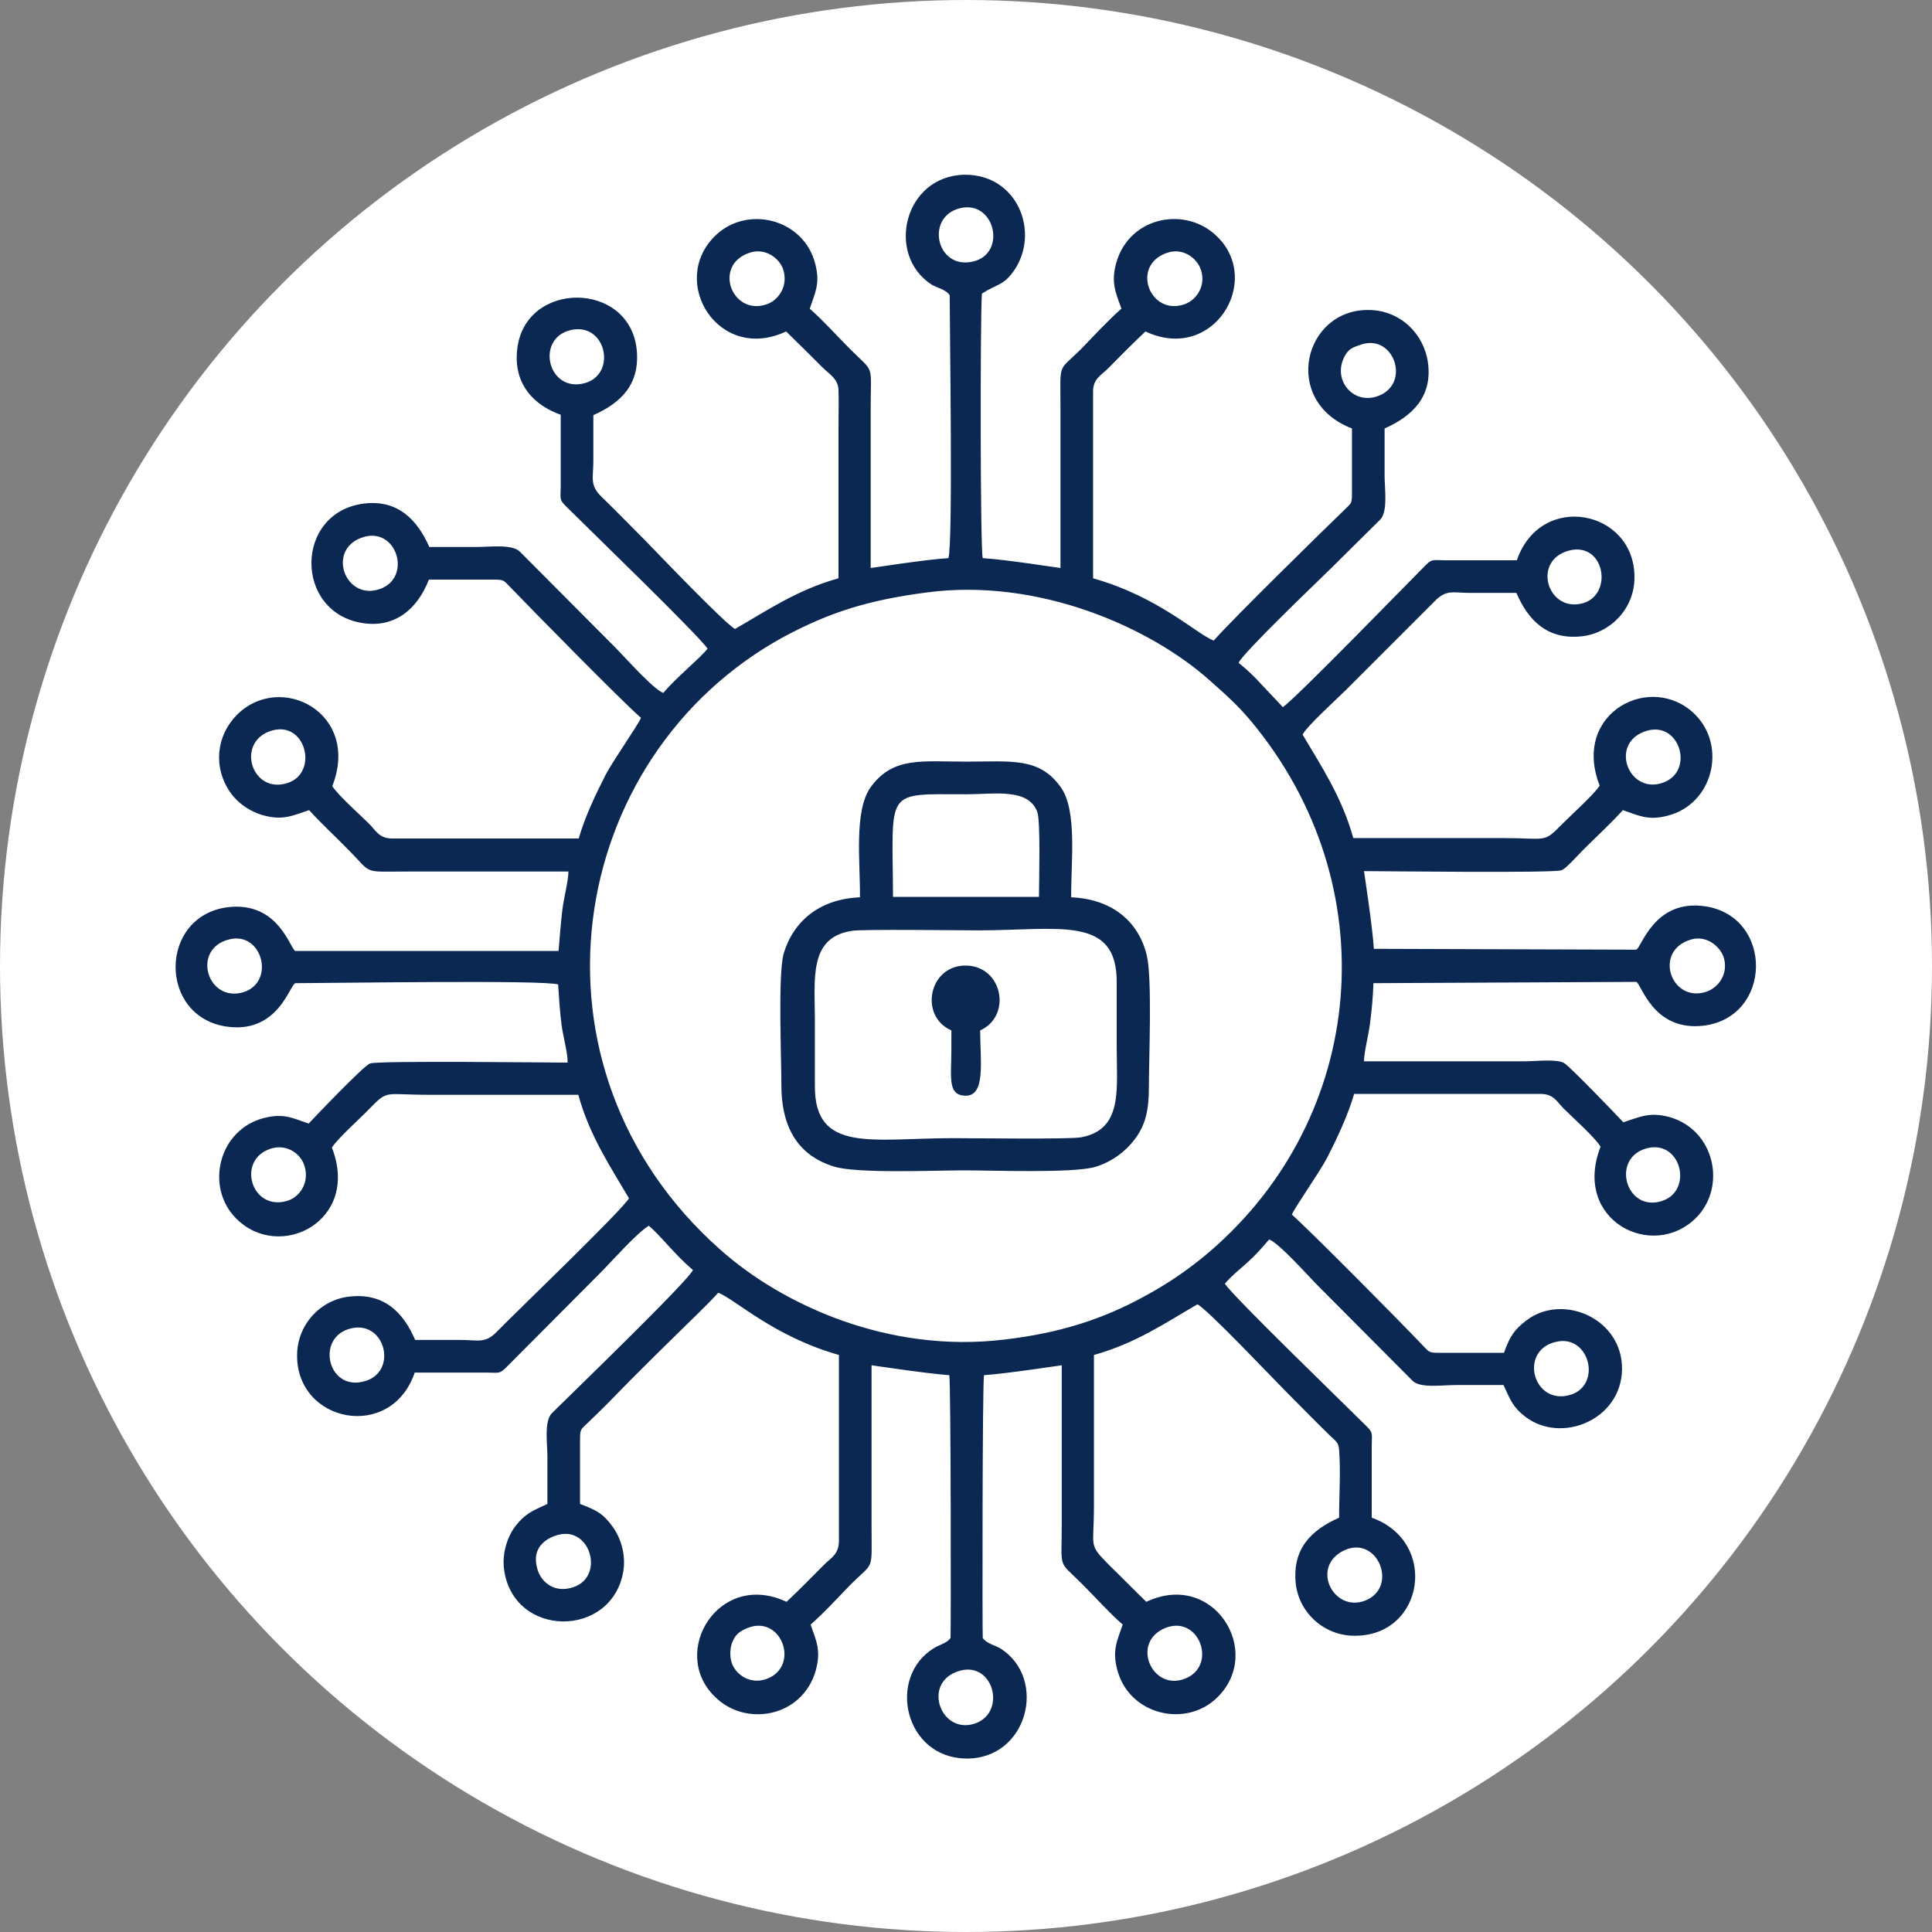 <svg xmlns="http://www.w3.org/2000/svg" xmlns:xlink="http://www.w3.org/1999/xlink" id="Layer_1" x="0px" y="0px" viewBox="0 0 45 45" style="enable-background:new 0 0 45 45;" xml:space="preserve"><rect x="0" y="0" width="45" height="45" fill="#808080" stroke="none"/> <style type="text/css"> .st0{fill-rule:evenodd;clip-rule:evenodd;fill:#FFFFFF;} .st1{fill-rule:evenodd;clip-rule:evenodd;fill:#0A2852;} </style> <g> <circle class="st0" cx="22.5" cy="22.5" r="22.5"></circle> <path class="st1" d="M22.12,6.88c0,0.78,0.08,5.79-0.03,6.12c-0.52,0.03-1.79,0.23-1.81,0.23c0-1.24,0-2.47,0-3.71 c0-1.08,0.1-0.81-0.48-1.39c-0.31-0.31-0.63-0.67-0.94-0.94c0.12-0.36,0.25-0.58,0.13-1.04c-0.27-1.07-1.61-1.38-2.34-0.65 c-1.08,1.07,0.09,2.96,1.66,2.22C18.6,8,18.88,8.28,19.17,8.57c0.14,0.14,0.35,0.25,0.36,0.51c0.01,0.27,0,0.59,0,0.87 c0,1.17,0,2.34,0,3.52c-0.97,0.27-1.66,0.75-2.41,1.18c-0.24-0.13-1.77-1.73-2.09-2.06c-0.35-0.35-0.67-0.68-1.02-1.02 c-0.28-0.27-0.19-0.44-0.19-0.83c0-0.36,0-0.71,0-1.07c0.65-0.29,1.09-0.72,1.01-1.53c-0.17-1.6-2.58-1.61-2.78-0.03 c-0.11,0.85,0.41,1.34,1.01,1.55v1.67c0,0.27-0.04,0.3,0.11,0.45c0.47,0.47,3.13,3.04,3.31,3.33c-0.18,0.23-0.71,0.65-1.03,1.03 c-0.23-0.08-0.92-0.86-1.14-1.08l-2.2-2.21c-0.18-0.18-0.69-0.11-1-0.11c-0.37,0-0.74,0-1.11,0c-0.28-0.63-0.73-1.11-1.53-1.01 c-1.61,0.21-1.62,2.52-0.04,2.78c0.78,0.13,1.3-0.34,1.56-1.01l1.51,0c0.24,0,0.23,0.02,0.36,0.15c0.5,0.52,2.64,2.7,3.07,3.07 c-0.07,0.17-0.64,0.98-0.82,1.32c-0.22,0.43-0.49,0.99-0.63,1.49l-4.35,0c-0.3,0-0.38-0.19-0.53-0.34c-0.2-0.2-0.73-0.67-0.86-0.88 c0.67-1.71-1.22-2.68-2.23-1.65c-0.47,0.48-0.56,1.22-0.13,1.82c0.16,0.22,0.43,0.42,0.75,0.51c0.47,0.13,0.7,0,1.07-0.12 c0.28,0.31,0.62,0.62,0.92,0.93c0.57,0.57,0.3,0.5,1.37,0.5c1.25,0,2.5,0,3.75,0c0,0.21-0.11,0.63-0.14,0.88 c-0.04,0.32-0.06,0.64-0.09,0.97H6.88c-0.12-0.03-0.38-1.16-1.57-1.02c-1.61,0.2-1.63,2.54-0.04,2.78 c1.21,0.18,1.48-0.98,1.61-1.01c0.78,0,5.79-0.08,6.12,0.03c0.02,0.32,0.04,0.63,0.08,0.94c0.03,0.25,0.15,0.67,0.14,0.88 c-0.41,0-4.41-0.05-4.6,0.02c-0.15,0.05-1.3,1.26-1.43,1.4c-0.36-0.12-0.58-0.25-1.04-0.13c-1.06,0.27-1.38,1.61-0.65,2.34 c1.01,1.02,2.9,0.06,2.23-1.65c0.13-0.21,0.66-0.68,0.86-0.89c0.46-0.47,0.34-0.34,1.4-0.34c1.16,0,2.32,0,3.48,0 c0.26,0.95,0.75,1.68,1.18,2.41c-0.13,0.25-2.66,2.68-3.08,3.11c-0.27,0.28-0.44,0.19-0.83,0.19c-0.36,0-0.71,0-1.07,0 c-0.28-0.65-0.73-1.1-1.53-1.01c-0.67,0.07-1.22,0.65-1.22,1.37c-0.01,1.57,2.19,2.01,2.74,0.4l1.67,0c0.27,0,0.3,0.04,0.45-0.11 l2.2-2.21c0.28-0.28,0.83-0.91,1.13-1.1c0.27,0.22,0.62,0.69,1.03,1.03c-0.08,0.23-2.98,3.03-3.29,3.34c-0.18,0.19-0.1,0.72-0.1,1 c0,0.37,0,0.74,0,1.11c-0.35,0.16-0.51,0.22-0.74,0.51c-0.18,0.23-0.32,0.62-0.27,1.01c0.21,1.61,2.52,1.62,2.78,0.04 c0.06-0.4-0.07-0.78-0.25-1.03c-0.22-0.3-0.36-0.38-0.76-0.53l0-1.51c0-0.24,0.03-0.23,0.15-0.35c0.36-0.34,0.68-0.67,1.02-1.02 c0.35-0.35,0.67-0.67,1.03-1.02c0.33-0.33,0.71-0.68,1.02-1.02c0.39,0.15,1.29,1.02,2.81,1.45l0,4.35 c-0.01,0.3-0.19,0.38-0.34,0.53c-0.3,0.3-0.58,0.59-0.88,0.87c-1.57-0.74-2.73,1.16-1.68,2.2c0.72,0.73,2.05,0.49,2.36-0.6 c0.13-0.47,0.01-0.7-0.12-1.07c0.3-0.26,0.63-0.62,0.92-0.92c0.57-0.57,0.5-0.29,0.5-1.37c0-1.25,0-2.5,0-3.75 c0.01,0,1.33,0.2,1.81,0.23c0.04,0.12,0.04,6.06,0.03,6.12c-0.07,0.12-0.29,0.17-0.39,0.24c-1.1,0.68-0.68,2.55,0.75,2.57 c1.43,0.02,1.91-1.85,0.81-2.56c-0.11-0.07-0.34-0.12-0.42-0.25c-0.01-0.05-0.01-5.99,0.03-6.12c0.49-0.03,1.8-0.23,1.81-0.23 c0,1.24,0,2.47,0,3.71c0,1.08-0.1,0.81,0.48,1.39c0.31,0.31,0.63,0.67,0.94,0.94c-0.12,0.36-0.25,0.58-0.13,1.04 c0.27,1.07,1.61,1.38,2.34,0.65c1.08-1.07-0.1-2.96-1.66-2.22c-0.29-0.28-0.56-0.56-0.86-0.85c-0.5-0.51-0.36-0.38-0.36-1.38 c0-1.17,0-2.34,0-3.52c0.97-0.27,1.67-0.75,2.41-1.18c0.25,0.13,1.76,1.73,2.09,2.06c0.35,0.35,0.67,0.68,1.02,1.02 c0.1,0.1,0.18,0.13,0.19,0.31c0.04,0.52,0,1.06,0,1.58c-0.65,0.29-1.09,0.72-1.01,1.53c0.07,0.67,0.65,1.22,1.37,1.22 c1.62,0.01,1.97-2.19,0.4-2.75l0-1.67c0-0.27,0.04-0.3-0.11-0.45c-0.47-0.47-3.13-3.04-3.31-3.33c0.15-0.18,0.34-0.33,0.52-0.49 c0.19-0.17,0.35-0.35,0.51-0.54c0.23,0.08,0.92,0.86,1.14,1.08l2.2,2.21c0.18,0.18,0.69,0.1,1.01,0.1c0.37,0,0.74,0,1.11,0 c0.16,0.35,0.22,0.52,0.51,0.74c0.84,0.64,2.23,0.07,2.25-1.1c0.02-1.18-1.37-1.79-2.22-1.15c-0.29,0.22-0.39,0.37-0.53,0.76 l-1.51,0c-0.24,0-0.23-0.02-0.36-0.15c-0.5-0.53-2.64-2.69-3.07-3.07c0.07-0.17,0.64-0.98,0.82-1.32c0.22-0.43,0.49-1,0.63-1.49 l4.35,0c0.3,0,0.38,0.19,0.53,0.34c0.2,0.2,0.73,0.67,0.86,0.89c-0.67,1.72,1.22,2.67,2.23,1.65c0.71-0.72,0.43-2.04-0.62-2.34 c-0.47-0.13-0.7,0-1.08,0.12c-0.12-0.13-1.24-1.3-1.38-1.38c-0.17-0.1-0.68-0.04-0.91-0.04c-1.25,0-2.5,0-3.75,0 c0-0.21,0.11-0.63,0.14-0.88c0.04-0.31,0.07-0.62,0.08-0.94l6.12-0.03c0.12,0.03,0.38,1.16,1.57,1.02c1.61-0.2,1.63-2.54,0.04-2.78 c-1.2-0.18-1.49,0.98-1.61,1.01L32,22.1c-0.03-0.5-0.23-1.81-0.23-1.81c0.41,0,4.41,0.05,4.6-0.02c0.1-0.03,0.39-0.36,0.49-0.46 c0.31-0.31,0.66-0.63,0.94-0.94c0.36,0.12,0.58,0.25,1.04,0.13c1.06-0.27,1.38-1.61,0.65-2.35c-1.01-1.02-2.9-0.06-2.23,1.65 c-0.14,0.21-0.66,0.68-0.86,0.88c-0.46,0.47-0.35,0.34-1.4,0.34c-1.16,0-2.32,0-3.48,0c-0.26-0.95-0.75-1.68-1.18-2.41 c0.11-0.21,0.79-0.82,1.01-1.04l2.07-2.07c0.27-0.28,0.44-0.19,0.83-0.19c0.36,0,0.71,0,1.07,0c0.28,0.65,0.73,1.1,1.53,1.01 c0.67-0.08,1.22-0.65,1.22-1.37c0.01-1.57-2.18-2.02-2.74-0.4l-1.67,0c-0.27,0-0.3-0.04-0.45,0.11c-0.37,0.37-3.04,3.12-3.33,3.31 l-0.49-0.52c-0.17-0.19-0.35-0.36-0.54-0.51c0.08-0.22,1.98-2.03,2.19-2.24c0.38-0.38,0.73-0.72,1.11-1.1 c0.18-0.19,0.1-0.72,0.1-1.01c0-0.37,0-0.74,0-1.11c0.63-0.28,1.12-0.73,1.01-1.53c-0.09-0.67-0.64-1.22-1.37-1.23 c-1.52-0.03-2.06,2.12-0.4,2.76l0,1.51c0,0.24-0.02,0.23-0.15,0.36c-0.58,0.56-2.62,2.56-3.07,3.07c-0.4-0.15-1.28-1.02-2.81-1.45 l0-4.35c0-0.3,0.19-0.38,0.34-0.53c0.3-0.3,0.58-0.59,0.88-0.87c1.57,0.74,2.73-1.16,1.68-2.2c-0.72-0.73-2.05-0.49-2.36,0.6 c-0.13,0.47-0.01,0.7,0.12,1.07c-0.31,0.27-0.63,0.62-0.92,0.92c-0.57,0.57-0.5,0.29-0.5,1.37c0,1.25,0,2.5,0,3.75 c-0.02,0-1.29-0.2-1.81-0.23c-0.06-0.18-0.06-5.63-0.02-6.16c0.35-0.23,0.5-0.18,0.75-0.54c0.61-0.89,0.08-2.24-1.15-2.23 c-1.41,0.02-1.85,1.86-0.77,2.56C21.82,6.7,22.05,6.75,22.12,6.88L22.12,6.88z M21.58,13.8c2.62-0.35,5.23,0.82,6.61,2.06 c0.44,0.39,0.71,0.63,1.09,1.11c3.08,3.88,2.48,9.26-1.28,12.33c-0.41,0.33-0.81,0.6-1.3,0.87c-0.99,0.55-2.01,0.88-3.3,1.03 c-2.71,0.33-5.18-0.81-6.62-2.09c-4.79-4.24-3.63-11.49,1.48-14.28C19.33,14.26,20.21,13.98,21.58,13.8L21.58,13.8z M20.03,20.9 c0.01-0.8-0.15-2.03,0.26-2.58c0.52-0.7,1.18-0.58,2.22-0.58c1.04,0,1.7-0.11,2.2,0.6c0.39,0.55,0.23,1.78,0.24,2.56 c0.95,0.04,1.57,0.56,1.76,1.35c0.13,0.53,0.05,2.39,0.05,3.07c0,0.52-0.07,0.88-0.34,1.23c-0.2,0.26-0.51,0.51-0.91,0.63 c-0.52,0.15-2.38,0.08-3.05,0.08c-0.68,0-2.51,0.08-3.04-0.09c-0.9-0.28-1.22-1-1.22-1.89c0-0.66-0.08-2.55,0.05-3.06 C18.48,21.45,19.09,20.94,20.03,20.9L20.03,20.9z M19.85,21.68c0.26-0.04,2.49-0.01,2.94-0.01c1.87,0,3.23-0.36,3.22,1.21 c0,0.5,0,1,0,1.5c0,0.99,0.15,1.93-0.83,2.11c-0.28,0.05-2.5,0.02-2.98,0.02c-1.88,0-3.23,0.36-3.22-1.22c0-0.5,0-1,0-1.5 C18.98,22.79,18.83,21.83,19.85,21.68L19.85,21.68z M20.8,20.89c-0.01-2.54-0.22-2.39,1.72-2.39c0.64,0,1.43-0.15,1.64,0.41 c0.08,0.22,0.04,1.63,0.04,1.98H20.8L20.8,20.89z M22.16,24c-0.76-0.33-0.53-1.53,0.35-1.51c0.85,0.02,1.06,1.18,0.32,1.51 c0,0.71,0.14,1.55-0.36,1.52c-0.32-0.01-0.32-0.3-0.32-0.6C22.16,24.62,22.16,24.31,22.16,24L22.16,24z M13,35.75 c0.78-0.21,1.11,1.05,0.28,1.24c-0.41,0.1-0.7-0.17-0.77-0.47C12.39,36.08,12.67,35.84,13,35.75L13,35.75z M36.26,31.25 c0.79-0.17,1.08,1.1,0.23,1.26C35.68,32.66,35.39,31.43,36.26,31.25L36.26,31.25z M31.72,8.02c0.77-0.24,1.16,0.97,0.33,1.22 c-0.56,0.17-1.03-0.42-0.72-0.96C31.42,8.12,31.51,8.09,31.72,8.02L31.72,8.02z M8.5,12.5c0.78-0.2,1.11,1.03,0.28,1.24 C8,13.94,7.6,12.74,8.5,12.5L8.5,12.5z M5.34,21.88c0.8-0.2,1.1,1.08,0.25,1.25C4.8,23.28,4.48,22.09,5.34,21.88L5.34,21.88z M22.36,4.85c0.81-0.2,1.1,1.05,0.31,1.24C21.81,6.3,21.54,5.05,22.36,4.85L22.36,4.85z M8.18,30.94c0.81-0.19,1.1,1.05,0.28,1.24 C7.62,32.39,7.35,31.13,8.18,30.94L8.18,30.94z M13.33,7.68c0.82-0.15,1.05,1.11,0.22,1.26C12.73,9.09,12.48,7.84,13.33,7.68 L13.33,7.68z M38.31,26.76c0.83-0.27,1.15,0.96,0.41,1.21C37.89,28.25,37.52,27.02,38.31,26.76L38.31,26.76z M22.28,38.94 c0.84-0.32,1.19,0.93,0.44,1.2C21.93,40.42,21.48,39.24,22.28,38.94L22.28,38.94z M39.4,21.88c0.35-0.1,0.69,0.17,0.76,0.46 c0.09,0.38-0.16,0.69-0.45,0.77C38.91,23.34,38.5,22.13,39.4,21.88L39.4,21.88z M27.14,37.92c0.79-0.32,1.23,0.88,0.46,1.18 C26.83,39.4,26.33,38.25,27.14,37.92L27.14,37.92z M6.29,17.03c0.83-0.29,1.15,0.98,0.4,1.21C5.87,18.5,5.49,17.31,6.29,17.03 L6.29,17.03z M38.3,17.04c0.81-0.3,1.18,0.9,0.46,1.18C37.96,18.54,37.47,17.35,38.3,17.04L38.3,17.04z M17.41,37.92 c0.79-0.32,1.23,0.88,0.46,1.18c-0.39,0.15-0.72-0.09-0.82-0.35c-0.06-0.16-0.05-0.39,0.02-0.53 C17.14,38.06,17.24,37.99,17.41,37.92L17.41,37.92z M31.31,36.11c0.78-0.36,1.27,0.86,0.49,1.17 C31.06,37.57,30.51,36.49,31.31,36.11L31.31,36.11z M6.29,26.76c0.37-0.13,0.71,0.1,0.8,0.39c0.13,0.4-0.12,0.74-0.4,0.82 C5.86,28.22,5.5,27.03,6.29,26.76L6.29,26.76z M27.18,5.89c0.37-0.13,0.7,0.12,0.79,0.39C28.1,6.66,27.86,7,27.58,7.09 C26.78,7.36,26.33,6.18,27.18,5.89L27.18,5.89z M17.45,5.89c0.37-0.13,0.7,0.12,0.79,0.38c0.13,0.39-0.11,0.73-0.39,0.82 C17.05,7.36,16.6,6.18,17.45,5.89L17.45,5.89z M36.56,12.82c0.83-0.2,1.03,1.07,0.27,1.24C36.03,14.24,35.68,13.04,36.56,12.82z"></path> </g> </svg>